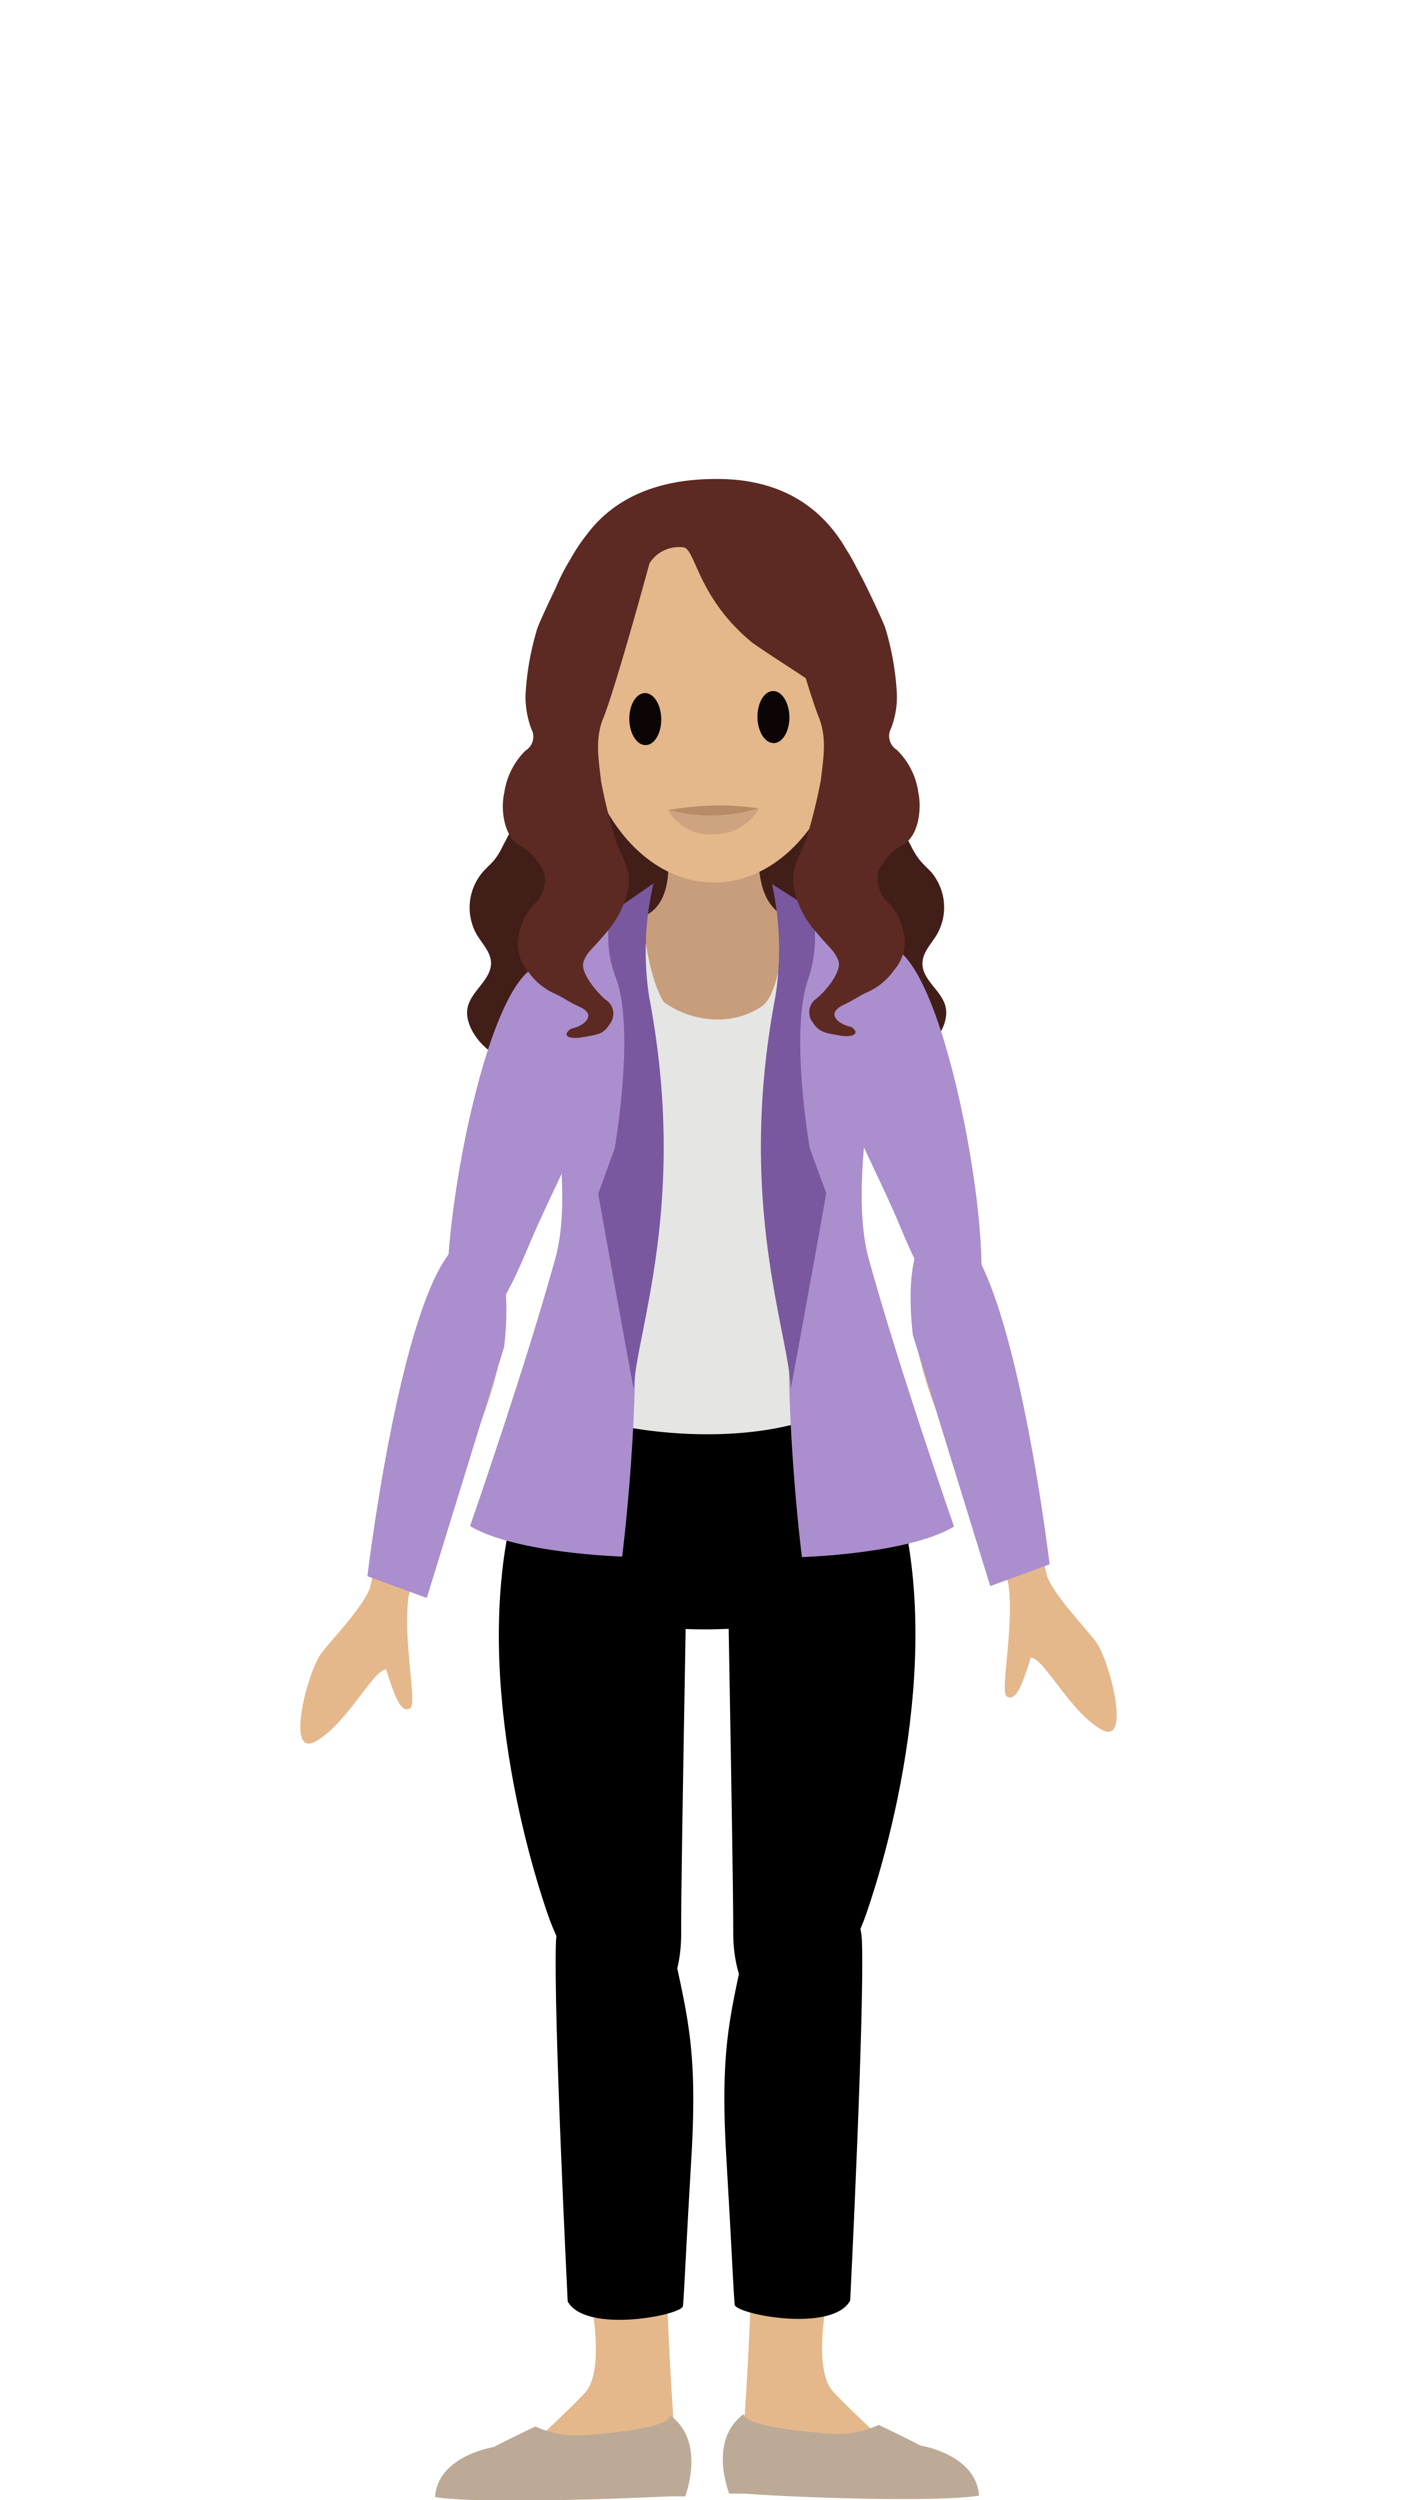 <svg xmlns="http://www.w3.org/2000/svg" width="110" height="194" viewBox="0 0 110 194"><title>landian-16</title><g id="landians"><path d="M41.2,61a9.28,9.28,0,0,1-.92,2.24L39,65.71a5.33,5.33,0,0,1-.55.92c-.3.39-.68.7-1,1.07A4.25,4.25,0,0,0,37,72.51c.43.72,1.1,1.37,1.12,2.21,0,1.26-1.38,2.07-1.77,3.27s.53,2.7,1.63,3.54a15,15,0,0,0,5.52,2.36c1.11.29,2.23.55,3.37.73a5.63,5.63,0,0,0,2.24,0,5.3,5.3,0,0,0,1.77-.9,7.36,7.36,0,0,0,1.55-1.4A7.74,7.74,0,0,0,53.67,80a12.86,12.86,0,0,0,.76-3.57,11.69,11.69,0,0,0-.77-4.75c-.42-1.14-1-2.22-1.37-3.38a5,5,0,0,0-.45-1.15,4.77,4.77,0,0,0-.79-.83,11.26,11.26,0,0,1-2.23-2.86C48,62,47.43,60.22,46,59.36a5.5,5.5,0,0,0-3.46-.48C41,59.05,41.49,59.69,41.2,61Z" fill="#421e19"/><path d="M68.54,61a9.31,9.31,0,0,0,.93,2.24l1.29,2.48a6.1,6.1,0,0,0,.56.92c.29.39.67.7,1,1.07a4.24,4.24,0,0,1,.41,4.81c-.43.72-1.1,1.37-1.12,2.21C71.57,76,73,76.79,73.37,78s-.52,2.7-1.63,3.54a14.89,14.89,0,0,1-5.51,2.36c-1.11.29-2.24.55-3.37.73a5.63,5.63,0,0,1-2.24,0,5.2,5.2,0,0,1-1.77-.9,7.13,7.13,0,0,1-1.55-1.4A8,8,0,0,1,56.07,80a12.84,12.84,0,0,1-.75-3.57,11.68,11.68,0,0,1,.76-4.75c.43-1.14,1-2.22,1.38-3.38a4.59,4.59,0,0,1,.45-1.15,4.71,4.71,0,0,1,.78-.83,11.52,11.52,0,0,0,2.24-2.86c.81-1.48,1.38-3.23,2.83-4.09a5.49,5.49,0,0,1,3.46-.48C68.74,59.05,68.25,59.69,68.54,61Z" fill="#421e19"/><path d="M69.45,73.57c4.58,2.46,8.33,27,6.06,28s-4-2.47-5.63-6.39-5.47-11.3-6.31-14.26C62.51,77.21,64.88,71.11,69.45,73.57Z" fill="#ab8ecd"/><path d="M41.46,75.07c-4.58,2.46-8.33,27-6.06,28s4-2.46,5.64-6.39,5.46-11.3,6.31-14.26C48.41,78.72,46,72.61,41.46,75.07Z" fill="#ab8ecd"/><path d="M67.07,149s5.87-15.54,3.38-29.63-14.09-4.56-13.88,7.25.36,21.13.35,23.21C56.86,157.51,62.93,159.58,67.07,149Z"/><path d="M64.47,177s-1.59,6.63.19,8.57,8.46,8,8.46,8l-15.49-3.49s.63-8.7.63-12.23S64.47,177,64.47,177Z" fill="#e4b88b"/><path d="M66,178.52s1.12-22.53.91-27.92S59,145,58.05,149.9c-1.24,6.22-2.21,8.46-1.66,17.62.36,6,.53,10,.64,11.32C57.09,179.57,64.6,181.06,66,178.52Z"/><path d="M76,193.66c-.22-3.22-4.55-3.89-4.55-3.89l0,0c-1.67-.87-3.24-1.6-3.24-1.6a7.44,7.44,0,0,1-3.83.67c-4.72-.34-6.1-.91-6.5-1.24l-.16-.26c-2.78,2.05-1.11,6.16-1.11,6.16l.34,0v0h.79C61.28,193.77,72.36,194.21,76,193.66Z" fill="#bcaa96"/><path d="M42.72,149.1s-5.87-15.54-3.38-29.64,14.09-4.56,13.88,7.26-.36,21.13-.34,23.2C52.93,157.59,46.87,159.67,42.72,149.1Z"/><path d="M45.6,177.09s1.59,6.63-.18,8.57-8.47,8-8.47,8l15.49-3.49s-.63-8.7-.63-12.23S45.6,177.09,45.6,177.09Z" fill="#e4b88b"/><path d="M44.07,178.59s-1.12-22.53-.91-27.92S51,145.09,52,150c1.25,6.22,2.21,8.46,1.66,17.62-.36,6-.53,10-.64,11.32C53,179.64,45.47,181.13,44.07,178.59Z"/><path d="M52.06,187.46a2.67,2.67,0,0,0-.17.26c-.4.33-1.78.9-6.49,1.24a7.44,7.44,0,0,1-3.83-.67s-1.57.73-3.25,1.6l0,0s-4.33.66-4.55,3.88c3.61.56,14.69.11,18.28-.06h.79v0l.35,0S54.83,189.51,52.06,187.46Z" fill="#bcaa96"/><path d="M43.31,105.91S41.17,109,39.51,119s32.31,9.9,31-.21a36.29,36.29,0,0,0-3.87-12.85Z"/><path d="M51.46,64.12S53,69.48,50.2,71c-.62.34,1.79,26,5.07,26.21,2.33.16,5.06-19.64,5.76-26.12,0,0-2.68-.52-2.05-6.3C59.25,62.32,51.46,64.12,51.46,64.12Z" fill="#c89d7c"/><path d="M49.82,70.59s-6.35,1.3-6.56,2.13c-.21,2.49-1.42,6.82,0,11.41,1,3.28.92,14.85.51,16.51s-1.76,3-2.59,6.35,19.27,7.53,26.39.42c1.18-1.19-1.24-4.9-1.24-6.56s-1-14.65.17-16.79c1.58-3,2.08-10.18,1.48-11-1-1.45-7.08-2.45-7.08-2.45s0,6.22-1.78,7.5a6.12,6.12,0,0,1-3.38,1,7.18,7.18,0,0,1-4.18-1.33s-1.25-1.47-1.74-7.22" fill="#e5e5e4"/><path d="M48.42,70.35s.08,21.3.71,29.3c.7,9.09-.83,21.14-.83,21.14s-8.26-.24-11.81-2.37c0,0,4.25-12.19,6.62-20.77,1.88-6.85-1.86-18-.77-24.68Z" fill="#ab8ecd"/><path d="M61.74,70s.31,21.69-.32,29.69c-.7,9.09.83,21.14.83,21.14s8.26-.24,11.81-2.37c0,0-4.25-12.19-6.62-20.77-1.88-6.85,1.73-19,1-24.23Z" fill="#ab8ecd"/><path d="M47.41,70.85l3.32-2.3a23.16,23.16,0,0,0-.32,8.9c3,15.82-1,25.78-1.22,30.35,0,0-1.9-10.31-2.75-15.17l1.28-3.53s1.58-9,.13-13.12A8.82,8.82,0,0,1,47.41,70.85Z" fill="#79589f"/><path d="M63.06,70.6l-3.13-2a23.6,23.6,0,0,1,.25,8.81c-3,15.82,1,25.78,1.21,30.35,0,0,1.9-10.31,2.75-15.17L62.86,89.1s-1.58-9-.12-13.12A10.42,10.42,0,0,0,63.06,70.6Z" fill="#79589f"/><path d="M81.28,122.29s-2.76-11.41-3-14.12-2.36-13.46-5.71-12.28c-3,1-1.93,8.64.21,13.78s5.37,12,5.53,13.46c.39,3.45-.7,8.14-.16,8.5.7.46,1.2-.85,1.87-3,1,0,3,4.15,5.44,5.56s.67-5.35-.37-6.77C84.26,126.3,81.8,123.78,81.28,122.29Z" fill="#e4b88b"/><path d="M81.48,121.39s-3.39-28.55-8.92-26.12c-2.69,1.19-1.69,8.35-1.69,8.35l6,19.46Z" fill="#ab8ecd"/><path d="M28.72,123.21s2.76-11.4,3-14.12,2.36-13.46,5.71-12.28c3,1,1.93,8.65-.21,13.78s-5.37,12-5.53,13.46c-.39,3.45.7,8.14.16,8.5-.7.47-1.2-.85-1.87-3-1,0-3,4.16-5.44,5.56s-.67-5.35.37-6.77C25.74,127.23,28.2,124.7,28.72,123.21Z" fill="#e4b88b"/><path d="M28.52,122.31s3.39-28.55,8.92-26.11c2.69,1.18,1.69,8.34,1.69,8.34l-6,19.46Z" fill="#ab8ecd"/></g><g id="face"><ellipse cx="55.42" cy="53.97" rx="10.57" ry="14.51" fill="#e4b88b"/><ellipse cx="50.09" cy="55.8" rx="1.24" ry="2.02" transform="translate(-0.82 0.75) rotate(-0.85)" fill="#0c0506"/><ellipse cx="60.04" cy="55.65" rx="1.24" ry="2.02" transform="translate(-0.82 0.89) rotate(-0.85)" fill="#0c0506"/><path d="M58.92,62.74l-3.45.87-3.61-.75a24.81,24.81,0,0,1,3.5-.35A19.63,19.63,0,0,1,58.92,62.74Z" fill="#b78c65"/><path d="M51.86,62.86a13.32,13.32,0,0,0,7.06-.12,4.06,4.06,0,0,1-3.48,2A3.75,3.75,0,0,1,51.86,62.86Z" fill="#cea380"/></g><g id="hair"><path d="M70.17,65.51c1.21-.76,1.37-2.89,1.12-4a5.69,5.69,0,0,0-1.67-3.32,1.27,1.27,0,0,1-.45-1.67,6.74,6.74,0,0,0,.45-2.75,21.51,21.51,0,0,0-.91-5.09c-.32-.82-1.47-3.25-1.88-4-.52-1-.82-1.57-1.11-2-1.64-2.88-4.56-5.42-9.75-5.51s-8.44,1.69-10.38,4.26h0a14,14,0,0,0-1.33,2,14.94,14.94,0,0,0-1.11,2.17c-.51,1.05-1.2,2.53-1.43,3.13a21.89,21.89,0,0,0-.92,5.09,7.1,7.1,0,0,0,.45,2.75,1.26,1.26,0,0,1-.45,1.67,5.72,5.72,0,0,0-1.66,3.32c-.26,1.08-.1,3.21,1.12,4a4.48,4.48,0,0,1,2,2.21,2.56,2.56,0,0,1-.74,2.35,4.39,4.39,0,0,0-1.23,2.4,3.26,3.26,0,0,0,.73,2.9,5,5,0,0,0,2.17,1.74c.58.28,1,.61,1.7.92s1.15.74.38,1.35a2.38,2.38,0,0,1-.93.39c-.7.47-.37.88.93.66s1.59-.27,2.09-1.05A1.28,1.28,0,0,0,47,77.57c-.66-.56-2-2.13-1.7-2.94s.62-.89,1.74-2.24a7.36,7.36,0,0,0,1.62-3c.52-2.11-.41-2.55-1-4.64a41.49,41.49,0,0,1-1-4.13c-.19-1.7-.49-3.3.18-4.91,1-2.5,3.58-12,3.58-12h0A2.7,2.7,0,0,1,53,42.47c1,0,1.05,3.77,5.3,7.32.48.4,3.59,2.38,4.25,2.84.39,1.28.76,2.39,1,3,.66,1.61.37,3.21.17,4.91a41.23,41.23,0,0,1-1,4.13c-.6,2.09-1.52,2.53-1,4.64a7.36,7.36,0,0,0,1.62,3c1.12,1.35,1.43,1.43,1.74,2.24s-1,2.38-1.7,2.94a1.27,1.27,0,0,0-.31,1.81c.5.78.92.85,2.08,1.05s1.64-.19.93-.66a2.44,2.44,0,0,1-.93-.39c-.77-.61-.2-1.08.39-1.35s1.12-.64,1.7-.92a5,5,0,0,0,2.16-1.74,3.26,3.26,0,0,0,.74-2.9,4.39,4.39,0,0,0-1.24-2.4,2.58,2.58,0,0,1-.73-2.35A4.44,4.44,0,0,1,70.17,65.51Z" fill="#5c2a23"/></g></svg>